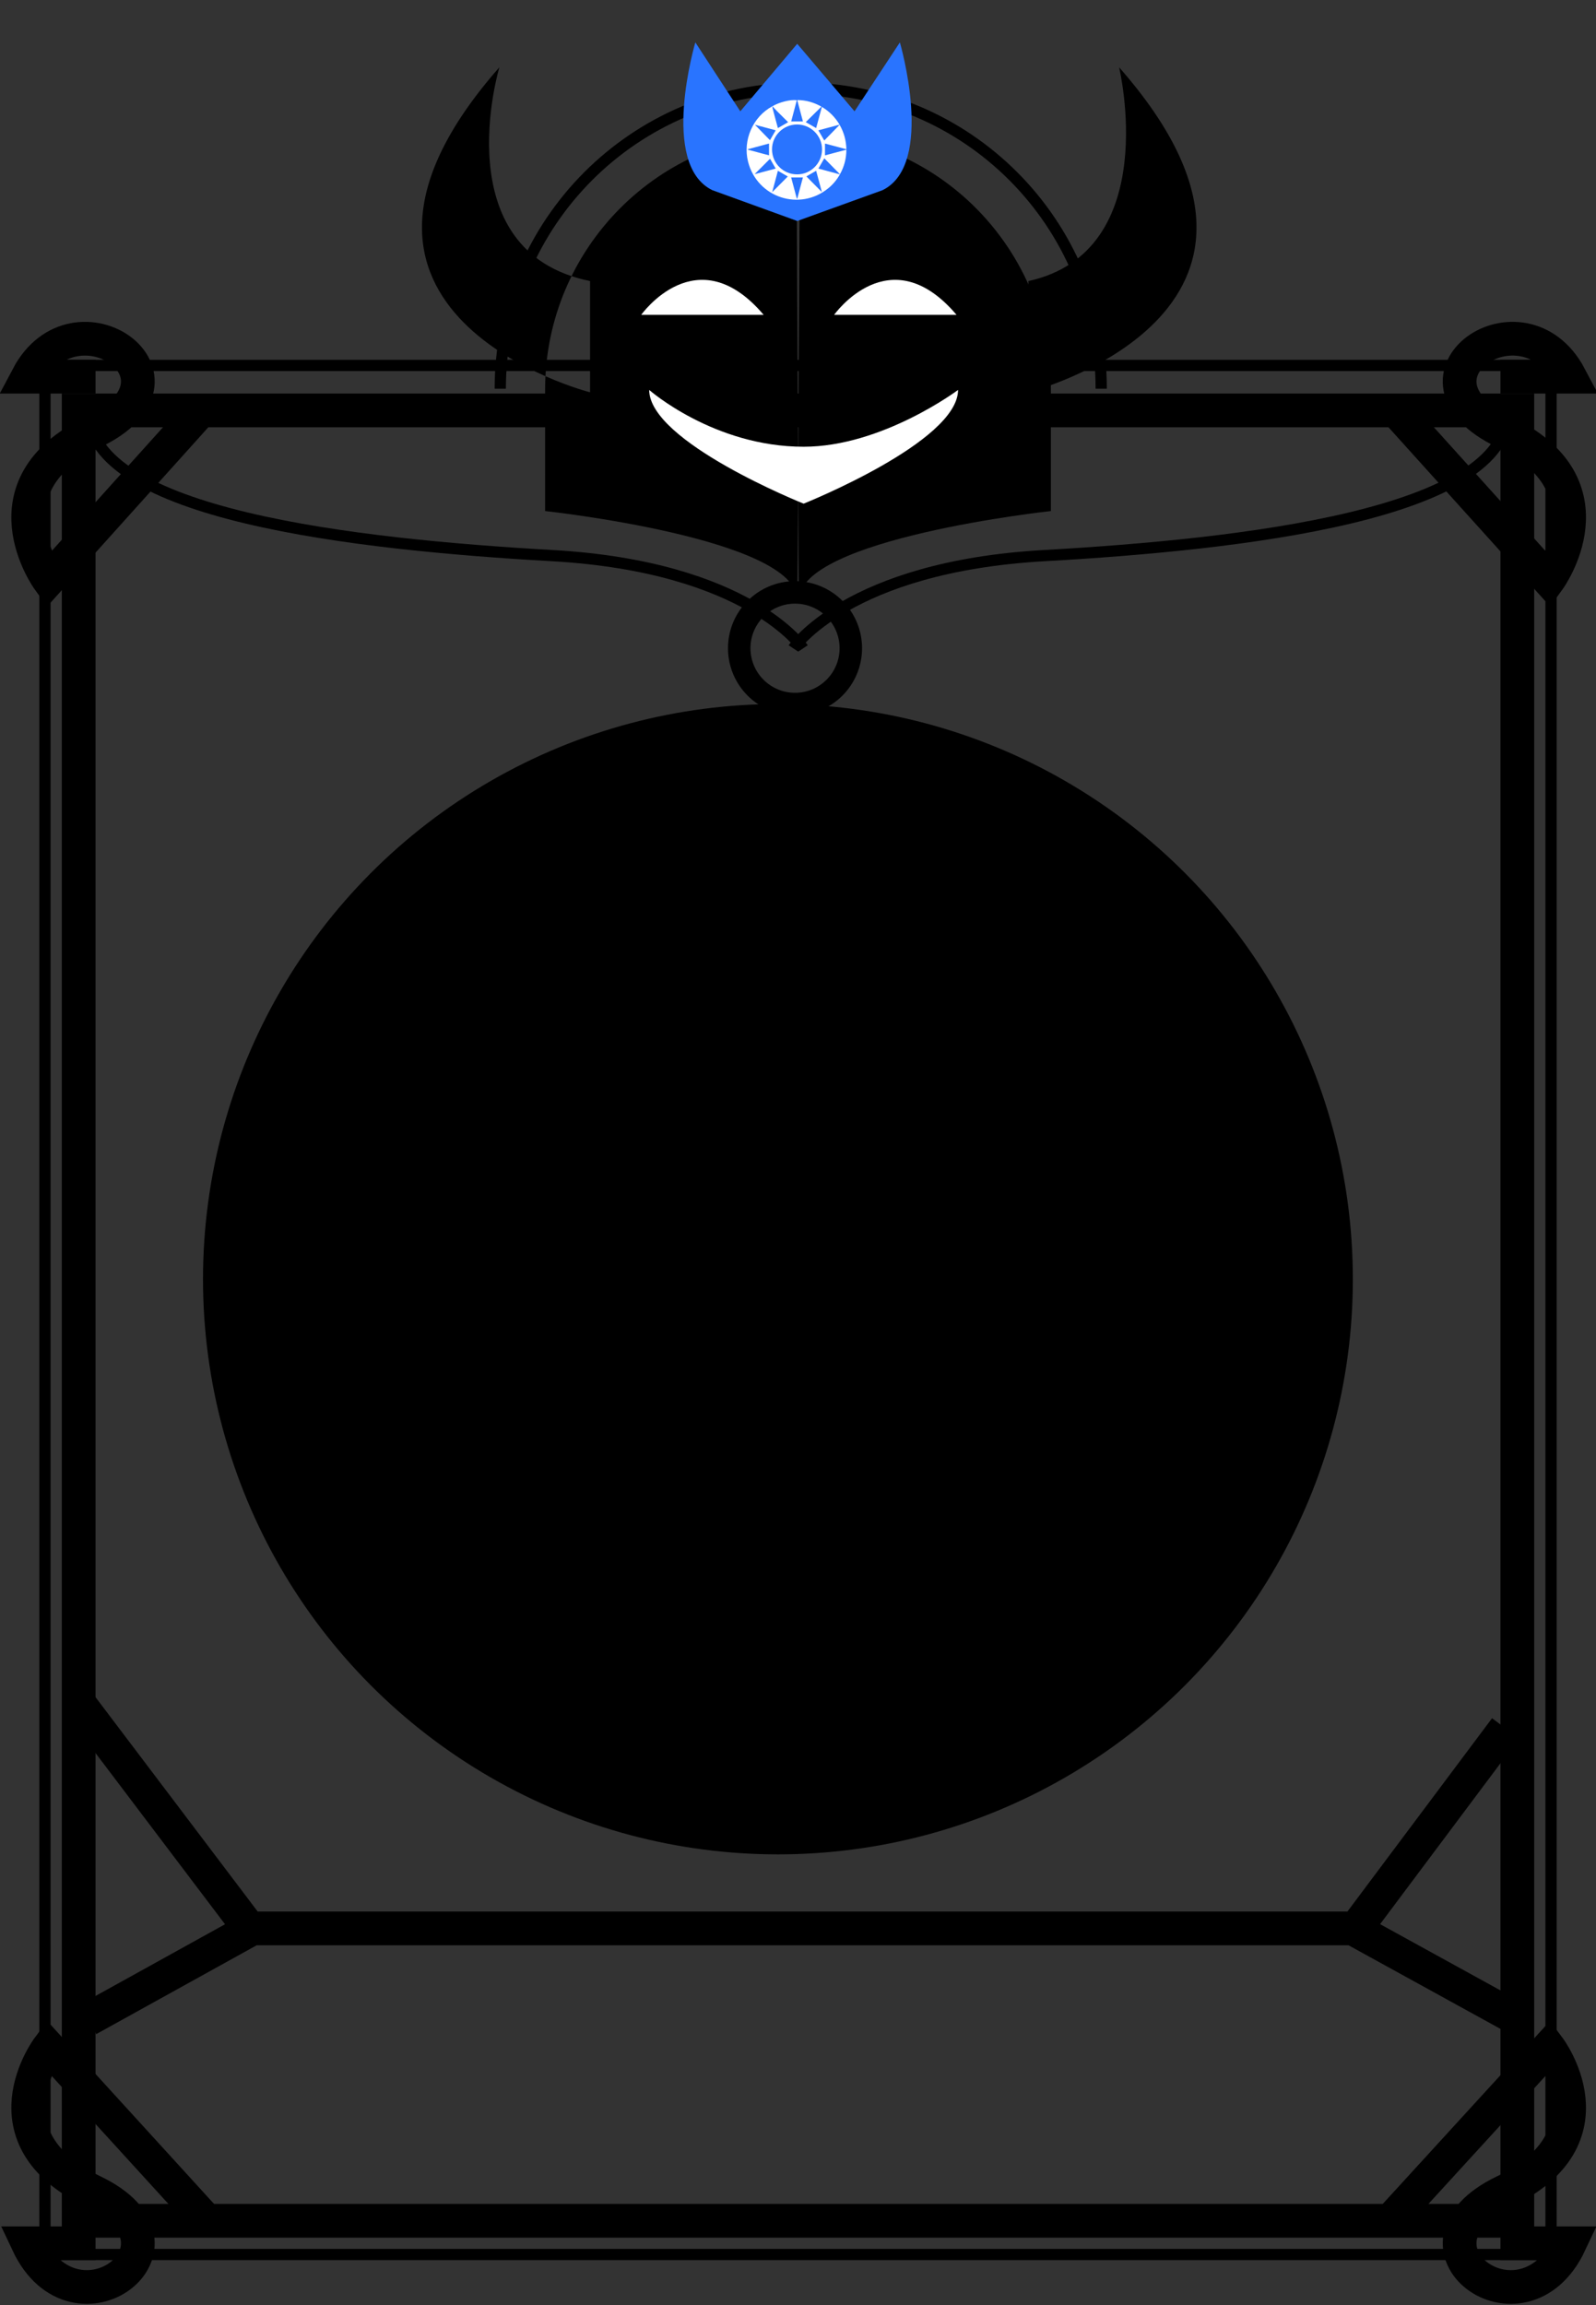 <svg xmlns="http://www.w3.org/2000/svg" width="142" height="205" viewBox="0 0 142 205"><rect x="0" y="0" width="142" height="205" fill="#333333" stroke="none"/><circle cx="69.214" cy="113.764" r="51.152"/><path d="M99.57 5.986s3.93 16.376-8.07 19.01v9.894s27.36-6.982 8.07-28.904z"/><path stroke="#000" stroke-width="3" stroke-miterlimit="10" d="M123.86 197.312l13.932-15.228s6.064 8.01-3.962 12.82 1.62 13.596 5.848 4.596H133.5M123.86 36.118l13.932 15.44s6.064-8.33-3.962-13.143 1.62-12.916 5.848-4.916H133.5M18.21 197.312L4.316 182.084s-6.045 8.01 3.98 12.82S6.694 208.5 2.468 199.5H8.5M18.21 36.118L4.316 51.558s-6.045-8.33 3.98-13.142S6.694 25.5 2.468 33.5H8.5" fill="none"/><path stroke="#000" stroke-width="3" stroke-miterlimit="10" fill="none" d="M7 36.5h128v161H7z"/><path stroke="#000" stroke-miterlimit="10" fill="none" d="M4 32.5h134v168H4zM44.51 34.567c0-14.765 11.97-26.733 26.734-26.733 14.764 0 26.733 11.97 26.733 26.733"/><path d="M71.17 11.86c-12.53 0-22.67 10.267-22.67 22.795V45.45s22.436 2.422 22.436 7.923c0 5.5.234-41.512.234-41.512zM70.865 11.86c12.527 0 22.635 10.267 22.635 22.795V45.45s-22.418 2.422-22.418 7.923c0 5.5-.217-41.512-.217-41.512zM44.43 5.986s-4.93 16.376 8.07 19.01v9.894s-27.36-6.982-8.07-28.904z"/><path fill="#fff" d="M57.052 28s4.95-7 10.892 0H57.052zM74.215 28s4.95-7 10.89 0h-10.89zM57.76 34.678S63.5 39.73 71.5 39.73v5.062s-13.74-5.487-13.74-10.114zM85.24 34.678S78.5 39.73 71.5 39.73v5.062s13.74-5.487 13.74-10.114z"/><path fill="#2974FF" d="M80.064 3.77L76.03 9.9l-5.1-6.004L65.866 9.9l-4-6.13s-3.21 10.84 1.512 13.143l7.555 2.74 7.588-2.74C83.24 14.61 80.064 3.77 80.064 3.77z"/><path fill-rule="evenodd" clip-rule="evenodd" fill="#fff" d="M68.73 9.445c.614-.36 1.595-.608 2.164-.534-.168.633-.335 1.262-.5 1.89h1.045c-.168-.624-.334-1.25-.508-1.903.783.002 1.483.21 2.156.586l-1.396 1.377c.318.184.612.352.923.53l.51-1.884c.664.395 1.176.914 1.575 1.578l-1.886.507.525.904 1.364-1.396c.398.696.582 1.4.603 2.173-.646-.17-1.275-.338-1.903-.505v1.05l1.902-.505c-.003.78-.187 1.494-.57 2.184-.47-.48-.93-.946-1.394-1.416-.18.312-.35.604-.525.912l1.912.516c-.272.483-.605.884-1.016 1.22-2.543 2.094-6.334.854-7.152-2.338-.492-1.92.428-4.017 2.167-4.943.003.062 0 .127.015.19.07.273.145.546.218.82l.253.934.91-.525c-.313-.31-.63-.62-.94-.933-.16-.158-.307-.324-.457-.487zm2.184 1.625c-1.23.003-2.234 1.01-2.225 2.225.01 1.232 1.005 2.218 2.235 2.213 1.215 0 2.212-1 2.215-2.215.004-1.223-1-2.223-2.226-2.223zm-.822 4.625l-.88-.507-.51 1.905 1.39-1.398zm1.655-.006l1.378 1.392c-.172-.643-.342-1.27-.51-1.893-.304.175-.594.34-.868.5zm-4.58-4.593l1.34 1.372c.163-.286.332-.574.51-.88-.62-.164-1.25-.334-1.85-.493zm1.847 3.894l-.502-.87-1.375 1.372 1.877-.5zm2.424.79H70.39l.505 1.88.042-.006.5-1.873zm-3.016-3.014l-1.884.505v.04c.63.17 1.26.337 1.884.504v-1.048z"/><path clip-rule="evenodd" stroke="#000" stroke-miterlimit="10" d="M71.453 57.663s-4.83-7.262-22.322-8.25C31.64 48.422 7.876 45.78 7.876 36.54M70.584 57.663s4.83-7.262 22.322-8.25c17.492-.99 41.256-3.632 41.256-12.873" fill="none"/><circle clip-rule="evenodd" stroke="#000" stroke-width="2" stroke-miterlimit="10" cx="70.735" cy="57.648" r="4.964" fill="none"/><g stroke="#000" stroke-width="3" stroke-miterlimit="10" fill="none"><path d="M7.838 179.588L22.45 171.5H71.5M135.07 179.588l-14.704-8.088H71.5"/></g><path stroke="#000" stroke-width="3" stroke-miterlimit="10" fill="none" d="M7.216 151.725l15.235 20.132M133.952 153.705l-13.586 18.152"/></svg>